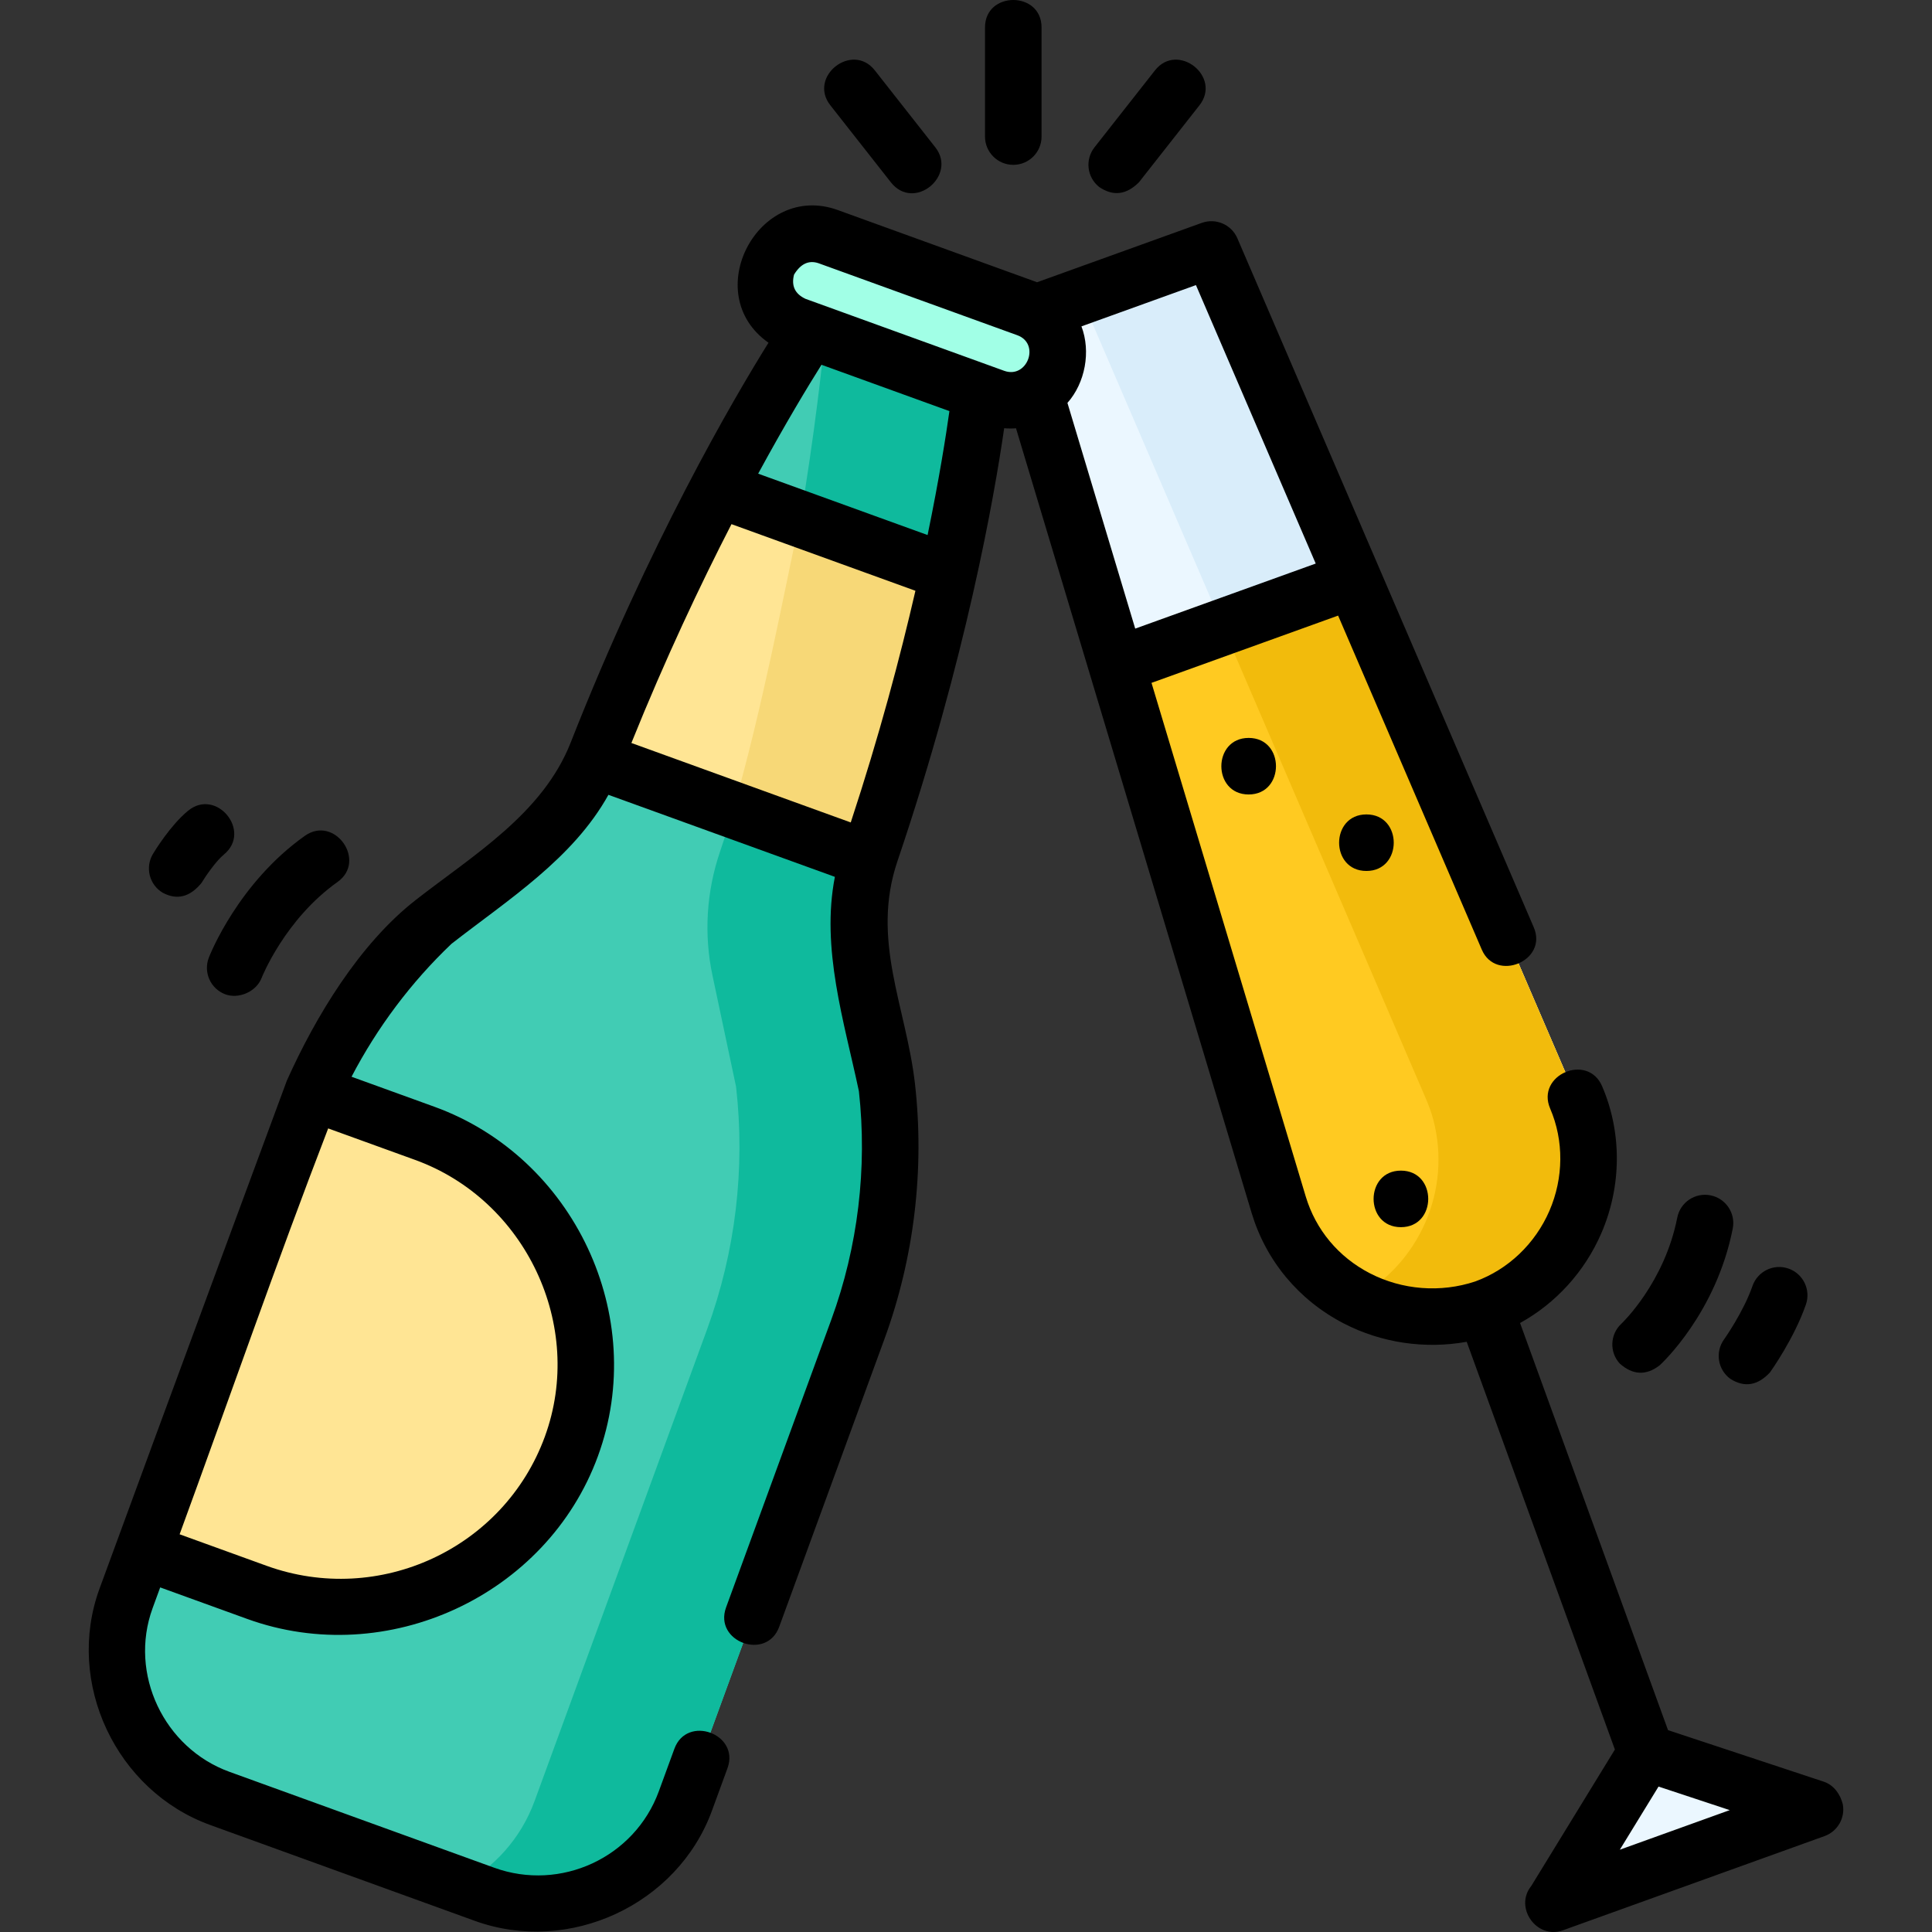 <?xml version="1.0" encoding="iso-8859-1"?>
<!-- Generator: Adobe Illustrator 25.0.0, SVG Export Plug-In . SVG Version: 6.00 Build 0)  -->
<svg version="1.1" id="Layer_1" xmlns="http://www.w3.org/2000/svg" xmlns:xlink="http://www.w3.org/1999/xlink" x="0px" y="0px"
	 viewBox="0 0 512.476 512.476" style="enable-background:new 0 0 512.476 512.476;" xml:space="preserve">
<rect x="0" y="0" width="512.476" height="512.476" fill="#333333" stroke="none"/>
<g>
	<g>
		<g>
			<g>
				<g>
					<g>
						<path style="fill:#EBF7FF;" d="M393.793,346.992L393.793,346.992c-20.648,7.442-43.328-2.18-52.454-21.602
							c-0.887-1.887-1.567-3.863-2.166-5.858L268.78,85.116l52.553-18.942L418.08,291.09c0.824,1.915,1.572,3.866,2.105,5.88
							C425.67,317.705,414.44,339.55,393.793,346.992z"/>
						<path style="fill:#D9EDFA;" d="M420.185,296.97c-0.533-2.014-1.281-3.966-2.105-5.881L321.333,66.173l-34.631,12.482
							L378.08,291.09c0.824,1.915,1.572,3.866,2.105,5.881c4.96,18.745-3.746,38.396-20.719,47.494
							c10.19,5.468,22.585,6.76,34.326,2.528h0C414.44,339.55,425.671,317.705,420.185,296.97z"/>
						<g>
							<path style="fill:#FFCA21;" d="M359.042,153.841l-62.825,22.645l42.955,143.046c0.599,1.996,1.28,3.972,2.167,5.858
								c9.126,19.422,31.807,29.044,52.454,21.602l0,0c20.648-7.442,31.878-29.287,26.392-50.022
								c-0.533-2.014-1.281-3.966-2.105-5.88L359.042,153.841z"/>
						</g>
						<path style="fill:#F2BB0C;" d="M420.185,296.97c-0.533-2.014-1.281-3.966-2.105-5.881l-59.037-137.249l-34.631,12.482
							L378.08,291.09c0.824,1.915,1.572,3.866,2.105,5.881c4.96,18.745-3.746,38.396-20.719,47.494
							c10.19,5.468,22.585,6.76,34.326,2.528h0C414.44,339.55,425.671,317.705,420.185,296.97z"/>
					</g>
				</g>
				<polygon style="fill:#EBF7FF;" points="412.212,504.779 436.649,464.91 481.391,479.719 481.439,479.976 412.02,504.974 				"/>
			</g>
			<g>
				<path style="fill:#A1FFE6;" d="M263.808,105.408l-52.706-19.093c-6.527-2.365-9.893-9.557-7.515-16.059l0,0
					c2.375-6.495,9.582-9.844,16.102-7.483l52.706,19.093c6.527,2.365,9.893,9.557,7.515,16.059v0
					C277.535,104.421,270.328,107.77,263.808,105.408z"/>
				<path style="fill:#41CCB4;" d="M260.045,104.045c0,0-1.947,18.406-8.431,47.872c-2.663,12.1-21.933,38.057-21.933,38.057
					s5.138,24.628,1.271,36.048c-3.568,10.538-4.273,21.831-1.966,32.712l6.258,29.524c2.473,21.743-0.153,43.761-7.673,64.323
					l-45.767,125.15c-7.855,21.479-31.717,32.554-53.298,24.736l-70.211-25.434c-21.581-7.818-32.708-31.568-24.853-53.047
					l45.767-125.15c7.52-20.562,19.728-39.109,35.665-54.183l23.862-18.613c8.794-6.86,15.547-15.961,19.62-26.317
					c5.144-13.079,32.746-29.249,32.746-29.249s-5.843-30.99-0.713-40.737c14.063-26.72,24.459-42.066,24.459-42.066
					L260.045,104.045z"/>
				<path style="fill:#0FBA9D;" d="M228.986,258.734c-2.306-10.881-1.602-22.173,1.966-32.712c4.131-12.2-4.271-44.178-4.271-44.178
					s22.393-18.385,24.933-29.926c6.484-29.466,8.431-47.872,8.431-47.872l-41.189-14.921
					c-2.622,25.691-10.14,84.431-27.903,136.897c-3.568,10.538-4.273,21.831-1.966,32.712l6.258,29.524
					c2.473,21.743-0.153,43.761-7.673,64.323l-45.767,125.15c-3.673,10.043-10.846,17.81-19.648,22.436l6.35,2.3
					c21.581,7.818,45.444-3.257,53.298-24.736l45.767-125.15c7.52-20.562,10.146-42.58,7.673-64.323L228.986,258.734z"/>
				<g>
					<path style="fill:#FFE594;" d="M151.567,383.659L151.567,383.659c12.296-33.623-5.123-70.801-38.906-83.039l-29.789-10.791
						c-1.319,2.957-2.55,5.957-3.666,9.008l-41.19,112.635l30.117,10.91C101.917,434.619,139.271,417.283,151.567,383.659z"/>
				</g>
				<g>
					<path style="fill:#FFE594;" d="M251.612,151.917l-61.224-22.178c-9.673,18.378-21.079,42.132-32.034,69.985
						c-0.233,0.593-0.478,1.181-0.729,1.766l72.744,26.351c0.186-0.609,0.378-1.215,0.582-1.819
						C240.549,197.677,247.152,172.183,251.612,151.917z"/>
				</g>
				<g>
					<path style="fill:#F7D877;" d="M212.184,137.634c-3.936,18.295-10.101,51.015-17.729,77.197l35.915,13.01
						c0.186-0.609,0.378-1.215,0.583-1.819c9.597-28.345,16.201-53.839,20.66-74.105L212.184,137.634z"/>
				</g>
			</g>
		</g>
	</g>
	<g>
		<path d="M371.602,325.516c9.652,0,9.668-15,0-15C361.95,310.516,361.934,325.516,371.602,325.516z"/>
		<path d="M362.455,216.03c-9.652,0-9.668,15,0,15C372.107,231.03,372.123,216.03,362.455,216.03z"/>
		<path d="M331.216,210.739c9.652,0,9.668-15,0-15C321.565,195.739,321.549,210.739,331.216,210.739z"/>
		<path d="M488.811,478.594c-0.641-2.641-2.363-5.102-5.063-5.996l-41.292-13.667l-39.25-107.995
			c9.472-5.224,17.126-13.593,21.539-23.767c5.431-12.52,5.513-26.75,0.226-39.043c-3.833-8.907-17.611-2.981-13.779,5.928
			c3.661,8.51,3.585,18.404-0.207,27.146c-3.787,8.73-10.95,15.546-19.658,18.71c-9.192,3.064-19.383,2.272-27.975-2.173
			c-8.308-4.299-14.344-11.53-16.996-20.362l-40.911-136.242l49.499-17.842l38.117,88.613c3.747,8.711,17.603,2.964,13.779-5.928
			L328.222,63.21c-1.567-3.644-5.702-5.435-9.433-4.092l-43.706,15.753c-0.046-0.017-0.088-0.039-0.134-0.056l-52.706-19.093
			c-21.148-7.663-36.869,22.253-18.394,35.186c-9.538,15.306-31.689,53.221-52.475,106.07
			c-7.415,18.852-25.807,29.821-41.115,41.762c-14.937,11.67-26.545,30.885-34.177,47.919c0,0-33.385,90.178-49.685,134.751
			c-9.146,25.013,4.438,53.653,29.343,62.675l70.21,25.434c24.982,9.05,53.761-4.228,62.897-29.211l4.125-11.28
			c3.33-9.107-10.759-14.261-14.087-5.152l-4.126,11.28c-6.426,17.574-26.029,26.666-43.7,20.26l-70.211-25.434
			c-17.31-6.27-26.751-25.954-20.364-43.419l2.008-5.492l23.087,8.363c37.053,13.421,79.484-6.134,93.032-43.198
			c13.575-37.122-6.387-79.26-43.396-92.667l-21.968-7.957c6.83-13.092,15.816-25.085,26.523-35.266
			c14.945-11.658,32.208-22.557,41.618-39.514l60.071,21.761c-3.726,18.986,2.451,38.37,6.371,56.866
			c2.261,20.366-0.263,41.295-7.304,60.549l-27.929,76.371c-3.33,9.108,10.757,14.259,14.088,5.152l27.929-76.371
			c7.877-21.542,10.672-44.969,8.081-67.748c-2.352-20.411-11.734-38.029-4.64-58.982c18.213-53.794,25.731-97.017,28.308-114.84
			c1.046,0.092,2.093,0.098,3.14,0.019l62.484,208.082c3.831,12.757,12.521,23.188,24.469,29.37
			c9.969,5.159,21.557,6.851,32.599,4.86l39.308,108.155l-22.183,36.192c-4.617,5.716,1.443,14.26,8.379,11.766l69.419-24.998
			C487.443,485.786,489.489,482.211,488.811,478.594z M110.107,307.671c29.289,10.609,45.176,43.992,34.416,73.412
			c-10.86,29.697-43.983,45.062-73.834,34.246l-23.044-8.348c13.12-35.877,25.676-72.015,39.407-107.662L110.107,307.671z
			 M349.005,149.486l-47.882,17.259l-17.978-59.871c4.73-5.336,6.247-13.643,3.716-20.303l30.372-10.947L349.005,149.486z
			 M210.63,72.833c1.755-2.881,3.924-3.883,6.504-3.007l52.707,19.093c6.172,2.236,2.648,11.659-3.479,9.438
			c-17.569-6.364-35.138-12.729-52.707-19.093C210.862,77.954,209.854,75.81,210.63,72.833z M246.05,141.925l-44.942-16.281
			c7.361-13.544,13.367-23.432,16.8-28.886l33.931,12.292C250.944,115.439,249.157,126.853,246.05,141.925z M225.668,218.161
			l-58.188-21.079c9.031-22.403,18.306-42.012,26.551-58.048l48.792,17.675C238.78,174.27,233.22,195.225,225.668,218.161z
			 M429.671,490.647l10.266-16.749l18.886,6.251L429.671,490.647z"/>
		<path d="M268.78,43.727c4.142,0,7.5-3.357,7.5-7.5V7.273c0-9.697-15-9.697-15,0v28.954C261.28,40.37,264.638,43.727,268.78,43.727
			z"/>
		<path d="M291.582,49.615c3.684,2.498,7.194,2.077,10.531-1.262l16.046-20.415c5.992-7.624-5.802-16.896-11.793-9.27
			l-16.046,20.415C287.761,42.34,288.326,47.055,291.582,49.615z"/>
		<path d="M236.307,48.353c6.158,7.835,17.676-1.784,11.793-9.27l-16.046-20.415c-5.994-7.623-17.785,1.645-11.793,9.27
			L236.307,48.353z"/>
		<path d="M59.677,263.717c3.594,1.39,8.296-0.65,9.704-4.282c0.06-0.153,6.14-15.532,20.143-25.479
			c7.906-5.615-0.784-17.849-8.687-12.229c-17.633,12.526-25.131,31.484-25.441,32.286
			C53.898,257.875,55.815,262.219,59.677,263.717z"/>
		<path d="M43.15,236.799c3.784,2.028,7.213,1.169,10.289-2.576c1.029-1.716,3.841-5.825,5.969-7.572
			c7.494-6.154-2.025-17.747-9.52-11.592c-4.69,3.852-8.855,10.685-9.314,11.451C38.443,230.063,39.597,234.669,43.15,236.799z"/>
		<path d="M429.649,361.692c3.468,3.083,7.001,3.238,10.597,0.466c0.609-0.559,14.978-13.928,19.379-36.281
			c0.8-4.064-1.846-8.008-5.91-8.808c-4.064-0.803-8.007,1.846-8.808,5.909c-3.398,17.262-14.587,27.924-14.813,28.137
			C427.06,353.915,426.858,358.644,429.649,361.692z"/>
		<path d="M459.033,365.779c3.726,2.332,7.214,1.754,10.464-1.735c0.261-0.365,6.428-9.038,9.532-18.013
			c1.354-3.915-0.723-8.186-4.637-9.539c-3.915-1.355-8.185,0.723-9.54,4.637c-2.38,6.884-7.507,14.12-7.559,14.192
			C454.889,358.689,455.667,363.37,459.033,365.779z"/>
	</g>
</g>
<g>
</g>
<g>
</g>
<g>
</g>
<g>
</g>
<g>
</g>
<g>
</g>
<g>
</g>
<g>
</g>
<g>
</g>
<g>
</g>
<g>
</g>
<g>
</g>
<g>
</g>
<g>
</g>
<g>
</g>
</svg>

